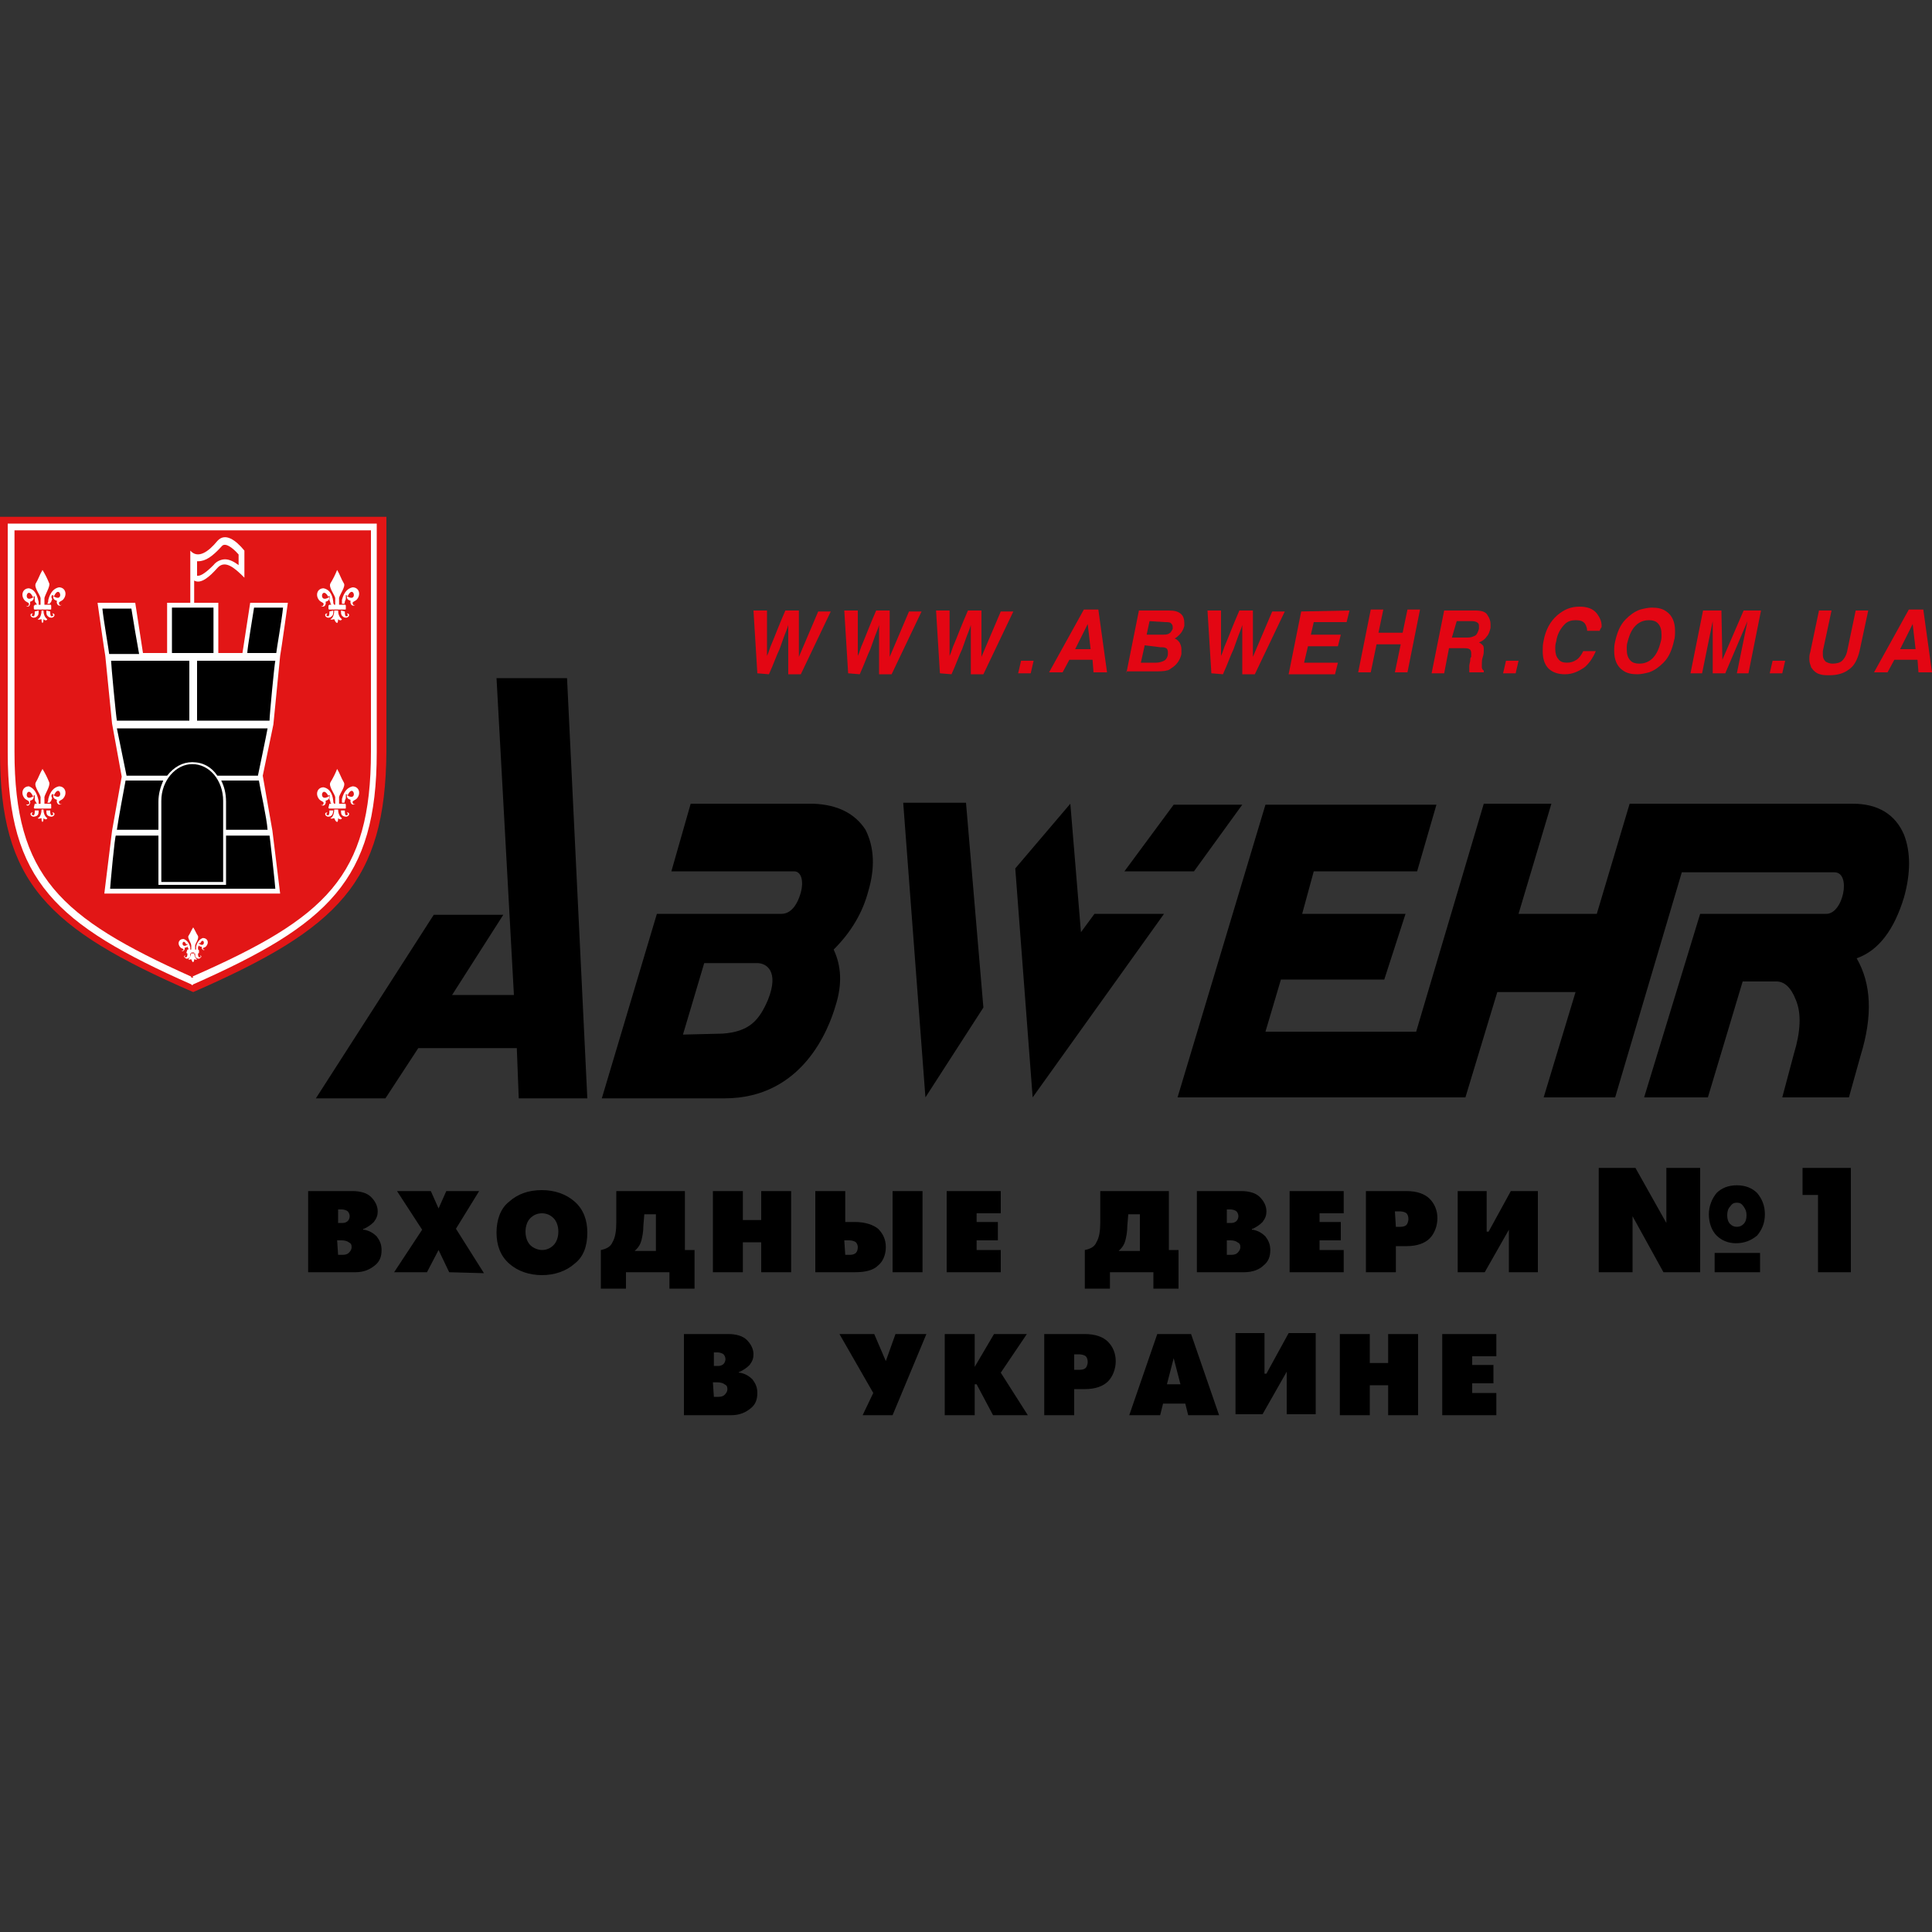 <?xml version="1.0" encoding="utf-8"?>
<!-- Generator: Adobe Illustrator 18.0.0, SVG Export Plug-In . SVG Version: 6.00 Build 0)  -->
<!DOCTYPE svg PUBLIC "-//W3C//DTD SVG 1.1//EN" "http://www.w3.org/Graphics/SVG/1.1/DTD/svg11.dtd">
<svg version="1.1" id="Layer_1" xmlns="http://www.w3.org/2000/svg" xmlns:xlink="http://www.w3.org/1999/xlink" x="0px" y="0px"
	 viewBox="0 0 200 200" enable-background="new 0 0 200 200" xml:space="preserve">
<rect x="0" y="0" width="200" height="200" fill="#333333" stroke="none"/>
<g>
	<g>
		<path fill="#E21616" d="M20,102.7c15.1-6.6,19.9-11.4,20-24.9V53.5H20H0v24.4C0,91.3,4.8,96.1,20,102.7L20,102.7z"/>
		<path fill="#FFFFFF" d="M4.4,64.5c0.1-0.1,0.1-0.3,0.1-0.4c0.1,0.1,0.3,0.2,0.4,0c-0.3-0.2-0.4-0.6-0.4-0.9H4.3
			c0,0.3-0.1,0.8-0.4,0.9c0.1,0.1,0.3,0,0.4,0C4.3,64.3,4.3,64.4,4.4,64.5 M3.6,62.6h1.6c0,0,0.1,0,0.1,0.1v0.3c0,0.1,0,0.1-0.1,0.1
			H3.6c0,0-0.1,0-0.1-0.1v-0.3C3.6,62.7,3.6,62.6,3.6,62.6 M5.3,62.3c0-0.1,0.1-0.2,0.1-0.3c-0.1-0.1-0.1-0.3,0-0.4
			c0.1,0,0.1,0.1,0.2,0.1c0.6-1.3,1.1,0.8-0.1,0c0,0.3,0.1,0.4,0.4,0.5c-0.1,0.2,0.1,0.7,0.5,0.4c-0.2,0.1-0.3,0-0.3-0.2
			c0-0.1,0.3-0.2,0.4-0.3c0.5-0.5,0.3-1.3-0.4-1.3c-0.5,0.1-0.9,0.5-1.1,1.3c0,0.1,0,0.2-0.1,0.4h0.3C5.1,62.5,5.2,62.4,5.3,62.3
			 M3.7,62.4c-0.1-0.1-0.1-0.2-0.1-0.3c0-0.1,0-0.3,0-0.4c0,0-0.1,0.1-0.2,0.1c-0.6-1.3-1.1,0.8,0.1,0c0,0.3-0.1,0.4-0.4,0.5
			c0.1,0.2-0.1,0.7-0.4,0.4c0.2,0.1,0.3,0,0.3-0.2c0-0.1-0.3-0.2-0.4-0.3c-0.5-0.5-0.3-1.3,0.4-1.3C3.5,61,3.8,61.4,4,62.3
			c0,0.1,0,0.2,0,0.3H3.8C3.8,62.5,3.7,62.4,3.7,62.4 M4.2,62.6v-0.7c-0.1-0.4-0.7-1.1-0.5-1.5c0.3-0.5,0.4-0.9,0.7-1.4
			c0.3,0.5,0.5,0.9,0.7,1.4c0.1,0.3-0.4,1.1-0.5,1.5v0.7H4.2 M4,63.2c0,0.4,0,0.5-0.3,0.7c-0.3,0.1-0.4,0-0.5-0.1
			c-0.1-0.2,0-0.3,0.2-0.3c-0.3,0.3,0.1,0.3,0.1,0.3c0.1-0.1,0.1-0.3,0.1-0.5L4,63.2 M4.8,63.2c0,0.4,0,0.5,0.3,0.7
			c0.3,0.1,0.4,0,0.5-0.1c0.1-0.2,0-0.3-0.2-0.3c0.3,0.3-0.1,0.3-0.1,0.3c-0.1-0.1-0.1-0.3-0.1-0.5L4.8,63.2"/>
		<path fill="#FFFFFF" d="M34.9,64.5c0.1-0.1,0.1-0.3,0.1-0.4c0.1,0.1,0.3,0.2,0.4,0c-0.3-0.2-0.4-0.6-0.4-0.9h-0.4
			c0,0.3-0.1,0.8-0.4,0.9c0.1,0.1,0.3,0,0.4,0C34.7,64.3,34.7,64.4,34.9,64.5 M34.1,62.6h1.6c0,0,0.1,0,0.1,0.1v0.3
			c0,0.1,0,0.1-0.1,0.1h-1.6c0,0-0.1,0-0.1-0.1v-0.3C34,62.7,34.1,62.6,34.1,62.6 M35.7,62.3c0-0.1,0.1-0.2,0.1-0.3
			c0-0.1,0-0.3,0-0.4c0.1,0,0.1,0.1,0.2,0.1c0.6-1.3,1.1,0.8-0.1,0c0,0.3,0.1,0.4,0.4,0.5c-0.1,0.2,0.1,0.7,0.5,0.4
			c-0.2,0.1-0.3,0-0.3-0.2c0-0.1,0.3-0.2,0.4-0.3c0.5-0.5,0.3-1.3-0.4-1.3c-0.5,0.1-0.9,0.5-1.1,1.3c0,0.1,0,0.2,0,0.4h0.3
			C35.6,62.5,35.7,62.4,35.7,62.3 M34.2,62.4c0-0.1-0.1-0.2-0.1-0.3c0-0.1,0.1-0.3,0-0.4c-0.1,0-0.1,0.1-0.1,0.1
			c-0.7-1.3-1.1,0.8,0.1,0c0,0.3-0.1,0.4-0.4,0.5c0.1,0.2-0.1,0.7-0.5,0.4c0.2,0.1,0.3,0,0.3-0.2c0-0.1-0.3-0.2-0.4-0.3
			c-0.5-0.5-0.3-1.3,0.4-1.3c0.5,0.1,0.9,0.5,1,1.4c0,0.1,0,0.2,0.1,0.3h-0.3C34.2,62.5,34.2,62.4,34.2,62.4 M34.7,62.6v-0.7
			c-0.1-0.4-0.7-1.1-0.5-1.5c0.3-0.5,0.5-0.9,0.7-1.4c0.3,0.5,0.4,0.9,0.7,1.4c0.2,0.3-0.4,1.1-0.5,1.5v0.7H34.7 M34.5,63.2
			c0,0.4,0,0.5-0.3,0.7c-0.3,0.1-0.4,0-0.5-0.1c-0.1-0.2,0-0.3,0.2-0.3c-0.3,0.3,0.1,0.3,0.1,0.3c0.1-0.1,0.1-0.3,0.1-0.5L34.5,63.2
			 M35.3,63.2c0,0.4,0,0.5,0.3,0.7c0.3,0.1,0.4,0,0.5-0.1c0.1-0.2,0-0.3-0.2-0.3c0.3,0.3-0.1,0.3-0.1,0.3c-0.1-0.1-0.1-0.3-0.1-0.5
			L35.3,63.2"/>
		<path fill="#FFFFFF" d="M4.4,85.1c0.1-0.1,0.1-0.3,0.1-0.4c0.1,0.1,0.3,0.2,0.4,0c-0.3-0.2-0.4-0.6-0.4-0.9H4.3
			c0,0.3-0.1,0.8-0.4,0.9c0.1,0.1,0.3,0,0.4,0C4.3,84.9,4.3,85,4.4,85.1 M3.6,83.2h1.6c0,0,0.1,0,0.1,0.1v0.3c0,0.1,0,0.1-0.1,0.1
			H3.6c0,0-0.1,0-0.1-0.1L3.6,83.2C3.6,83.3,3.6,83.2,3.6,83.2 M5.3,82.9c0-0.1,0.1-0.2,0.1-0.3c-0.1-0.1-0.1-0.3,0-0.4
			c0.1,0,0.1,0.1,0.2,0.1c0.6-1.3,1.1,0.8-0.1,0c0,0.3,0.1,0.4,0.4,0.5c-0.1,0.2,0.1,0.7,0.5,0.4c-0.2,0.1-0.3,0-0.3-0.2
			c0-0.1,0.3-0.2,0.4-0.3c0.5-0.5,0.3-1.3-0.4-1.3c-0.5,0.1-0.9,0.5-1.1,1.3c0,0.1,0,0.2-0.1,0.4h0.3C5.1,83.1,5.2,83,5.3,82.9
			 M3.7,83c-0.1-0.1-0.1-0.2-0.1-0.3c0-0.1,0-0.3,0-0.4c0,0-0.1,0.1-0.2,0.1c-0.6-1.3-1.1,0.8,0.1,0c0,0.3-0.1,0.4-0.4,0.5
			c0.1,0.2-0.1,0.7-0.4,0.4C3,83.3,3.1,83.2,3,83c0-0.1-0.3-0.2-0.4-0.3c-0.5-0.5-0.3-1.3,0.4-1.3C3.5,81.6,3.8,82,4,82.9
			c0,0.1,0,0.2,0,0.3H3.8C3.8,83.1,3.7,83.1,3.7,83 M4.2,83.2v-0.7c-0.1-0.4-0.7-1.1-0.5-1.5c0.3-0.5,0.4-0.9,0.7-1.4
			c0.3,0.5,0.5,0.9,0.7,1.4c0.1,0.4-0.4,1.1-0.5,1.5v0.7H4.2 M4,83.8c0,0.4,0,0.6-0.3,0.7c-0.3,0.1-0.4,0-0.5-0.1
			c-0.1-0.2,0-0.3,0.2-0.3c-0.3,0.3,0.1,0.3,0.1,0.3c0.1-0.1,0.1-0.3,0.1-0.5H4 M4.8,83.8c0,0.4,0,0.6,0.3,0.7
			c0.3,0.1,0.4,0,0.5-0.1c0.1-0.2,0-0.3-0.2-0.3c0.3,0.3-0.1,0.3-0.1,0.3c-0.1-0.1-0.1-0.3-0.1-0.5H4.8"/>
		<path fill="#FFFFFF" d="M20,99.6c0.1-0.1,0.1-0.2,0.1-0.3c0.1,0,0.2,0.1,0.3,0c-0.2-0.1-0.3-0.4-0.3-0.7h-0.3
			c0,0.2-0.1,0.5-0.3,0.7c0.1,0.1,0.2,0,0.3,0C19.9,99.5,19.9,99.6,20,99.6 M19.4,98.3h1.1c0,0,0.1,0,0.1,0.1v0.2c0,0,0,0.1-0.1,0.1
			h-1.1c0,0-0.1,0-0.1-0.1L19.4,98.3C19.4,98.4,19.4,98.3,19.4,98.3 M20.5,98.1c0-0.1,0-0.1,0.1-0.2c0-0.1,0-0.2,0-0.3
			c0,0,0.1,0,0.1,0.1c0.4-0.9,0.7,0.5-0.1,0c0,0.2,0,0.3,0.3,0.3c-0.1,0.1,0.1,0.5,0.3,0.3c-0.1,0-0.2,0-0.2-0.1
			c0-0.1,0.2-0.1,0.3-0.2c0.4-0.4,0.2-0.9-0.3-0.9c-0.3,0.1-0.6,0.4-0.7,0.9c0,0.1,0,0.1,0,0.3h0.2C20.5,98.2,20.5,98.2,20.5,98.1
			 M19.5,98.2c0-0.1-0.1-0.1-0.1-0.2c0-0.1,0-0.2,0-0.3c0,0-0.1,0-0.1,0.1c-0.4-0.9-0.7,0.5,0.1,0c0,0.2,0,0.3-0.3,0.3
			c0.1,0.1-0.1,0.5-0.3,0.3c0.1,0,0.2,0,0.2-0.1c0-0.1-0.2-0.1-0.3-0.2c-0.4-0.4-0.2-0.9,0.3-0.9c0.3,0.1,0.6,0.4,0.7,0.9
			c0,0.1,0,0.1,0,0.2h-0.2C19.5,98.2,19.5,98.2,19.5,98.2 M19.8,98.3v-0.4c0-0.3-0.4-0.8-0.3-1c0.2-0.3,0.3-0.6,0.5-0.9
			c0.2,0.3,0.3,0.6,0.5,0.9c0.1,0.3-0.3,0.8-0.3,1v0.5L19.8,98.3 M19.7,98.7c0,0.3,0,0.4-0.2,0.5c-0.2,0.1-0.3,0-0.4-0.1
			c-0.1-0.1,0-0.2,0.1-0.2c-0.2,0.2,0,0.2,0.1,0.2c0.1-0.1,0.1-0.2,0.1-0.4H19.7 M20.2,98.7c0,0.3,0,0.4,0.2,0.5
			c0.2,0.1,0.3,0,0.4-0.1c0.1-0.1,0-0.2-0.1-0.2c0.2,0.2,0,0.2-0.1,0.2c-0.1-0.1-0.1-0.2-0.1-0.4H20.2"/>
		<path fill="#FFFFFF" d="M27.2,80.3L27.2,80.3l1.1-5.3l0.7-7.1c0.1-0.5,0.8-5.5,0.8-5.5h-3.9l-0.8,5.2h-2.5v-5.2h-2.5v-2.3
			c0.7,0.4,1.6-0.4,2.4-1.3c0.8-0.9,1.8,0,2.8,1c0-0.9,0-1.9,0-2.8c-0.9-1.1-2-1.9-2.8-1c-0.9,1.1-2,1.9-2.8,1c0,0.1,0,0.2,0,0.4
			v2.4v2.6h-2.4v5.2h-2.5l-0.8-5.2h-3.9c0,0,0.7,5,0.8,5.5h0l0.7,7l1,5.5h0L11.6,86l-0.8,6.5H29L28.2,86L27.2,80.3z"/>
		<path fill="#E21616" d="M20.5,59.6c0,0-0.1,0-0.1,0v-1.5c0,0,0.1,0,0.1,0c0.8,0,1.5-0.5,2.5-1.6c0.1-0.1,0.2-0.1,0.3-0.1
			c0.2,0,0.7,0.2,1.4,1v1.1c-0.4-0.3-0.9-0.6-1.4-0.6c-0.4,0-0.9,0.2-1.2,0.6C21.1,59.5,20.7,59.6,20.5,59.6z"/>
		<g>
			<g>
				<path d="M12.1,75.4c0.1,0.5,1,4.9,1,4.9h4.2c0.7-0.9,1.6-1.4,2.6-1.4c1.1,0,2,0.5,2.6,1.4h4.2c0,0,0.9-4.3,1-4.9H12.1z"/>
				<path d="M12.1,74.6h7.5v-6.2h-8.1C11.5,68.8,12,74.1,12.1,74.6z"/>
				<path d="M27.7,85.9c-0.1-1.3-0.7-3.9-0.9-5.1h-3.9c0.3,0.6,0.5,1.3,0.5,2.2v2.9H27.7z"/>
				<rect x="17.8" y="62.9" width="4.3" height="4.7"/>
				<path d="M12.1,85.9h4.3v-2.9c0-0.8,0.2-1.5,0.5-2.2H13C12.8,81.9,12.3,84.5,12.1,85.9z"/>
				<path d="M28.5,68.4h-8.1v6.2h7.5C27.9,74.1,28.4,68.8,28.5,68.4z"/>
				<path d="M23.4,86.5v5.1h-7v-5.1H12c-0.1-0.2-0.6,5.3-0.6,5.5h17.1c0-0.3-0.6-5.7-0.6-5.5H23.4z"/>
				<path d="M26.3,62.9c-0.1,0.7-0.7,4.2-0.7,4.7h3c0-0.2,0.6-3.6,0.7-4.7H26.3z"/>
				<path d="M14.4,67.7c-0.1-0.5-0.7-4-0.8-4.7h-3c0.1,1.1,0.7,4.5,0.7,4.7H14.4z"/>
			</g>
			<path d="M16.7,82.9c0,0,0,8.2,0,8.4c0.2,0,6.2,0,6.4,0c0-0.2,0-8.4,0-8.4c0-2.1-1.4-3.8-3.2-3.8C18.2,79.1,16.7,80.8,16.7,82.9z"
				/>
		</g>
		<path fill="#FFFFFF" d="M34.9,85.1C35,85,35,84.9,35,84.7c0.1,0.1,0.3,0.2,0.4,0c-0.3-0.2-0.4-0.6-0.4-0.9h-0.4
			c0,0.3-0.1,0.8-0.4,0.9c0.1,0.1,0.3,0,0.4,0C34.7,84.9,34.7,85,34.9,85.1 M34.1,83.2h1.6c0,0,0.1,0,0.1,0.1v0.3
			c0,0.1,0,0.1-0.1,0.1h-1.6c0,0-0.1,0-0.1-0.1L34.1,83.2C34,83.3,34.1,83.2,34.1,83.2 M35.7,82.9c0-0.1,0.1-0.2,0.1-0.3
			c0-0.1,0-0.3,0-0.4c0.1,0,0.1,0.1,0.2,0.1c0.6-1.3,1.1,0.8-0.1,0c0,0.3,0.1,0.4,0.4,0.5c-0.1,0.2,0.1,0.7,0.5,0.4
			c-0.2,0.1-0.3,0-0.3-0.2c0-0.1,0.3-0.2,0.4-0.3c0.5-0.5,0.3-1.3-0.4-1.3c-0.5,0.1-0.9,0.5-1.1,1.3c0,0.1,0,0.2,0,0.4h0.3
			C35.6,83.1,35.7,83,35.7,82.9 M34.2,83c0-0.1-0.1-0.2-0.1-0.3c0-0.1,0.1-0.3,0-0.4c-0.1,0-0.1,0.1-0.1,0.1c-0.7-1.3-1.1,0.8,0.1,0
			c0,0.3-0.1,0.4-0.4,0.5c0.1,0.2-0.1,0.7-0.5,0.4c0.2,0.1,0.3,0,0.3-0.2c0-0.1-0.3-0.2-0.4-0.3c-0.5-0.5-0.3-1.3,0.4-1.3
			c0.5,0.1,0.9,0.5,1,1.4c0,0.1,0,0.2,0.1,0.3h-0.3C34.2,83.1,34.2,83.1,34.2,83 M34.7,83.2v-0.7c-0.1-0.4-0.7-1.1-0.5-1.5
			c0.3-0.5,0.5-0.9,0.7-1.4c0.3,0.5,0.4,0.9,0.7,1.4c0.2,0.4-0.4,1.1-0.5,1.5v0.7H34.7 M34.5,83.8c0,0.4-0.1,0.6-0.3,0.7
			c-0.3,0.1-0.4,0-0.5-0.1c-0.1-0.2,0-0.3,0.2-0.3c-0.3,0.3,0.1,0.3,0.1,0.3c0.1-0.1,0.1-0.3,0.1-0.5H34.5 M35.3,83.8
			c0,0.4,0,0.6,0.3,0.7c0.3,0.1,0.4,0,0.5-0.1c0.1-0.2,0-0.3-0.2-0.3c0.3,0.3-0.1,0.3-0.1,0.3c-0.1-0.1-0.1-0.3-0.1-0.5H35.3"/>
		<path fill="#FFFFFF" d="M0.8,54.2v23.7c0,13.3,5,17.8,19,24l0.1,0.1l0.1-0.1c14-6.2,19-10.8,19-24V54.2L0.8,54.2L0.8,54.2z
			 M38.4,77.8c0,12.9-4.6,17.2-18.5,23.3c0,0,0.1,0,0.1,0.1h-0.3c0.1,0,0.1,0,0.1-0.1C6.2,95,1.5,90.7,1.5,77.8V54.9h36.9L38.4,77.8
			L38.4,77.8z"/>
	</g>
	<g>
		<g>
			<path fill="#E30613" d="M78.4,69.7l-0.4-6.5h1.4c0,0.9,0,1.8,0,2.6c0,0.8,0,1.5,0,2.1c0.2-0.4,0.3-0.9,0.5-1.3
				c0.3-0.7,0.7-1.8,1.4-3.4h1.4c0,1.5,0,2.6,0,3.2c0,0.6,0,1.1,0,1.6l2-4.7H86l-3.1,6.5h-1.3c0-1.2,0-2.1,0-2.8c0-0.7,0-1.5,0-2.3
				c-0.1,0.4-0.3,0.8-0.4,1.1c-0.1,0.3-0.3,0.8-0.5,1.4c-0.3,0.6-0.6,1.5-1.1,2.6L78.4,69.7L78.4,69.7z"/>
			<path fill="#E30613" d="M87.8,69.7l-0.4-6.5h1.4c0,0.9,0,1.8,0,2.6c0,0.8,0,1.5,0,2.1c0.2-0.4,0.3-0.9,0.5-1.3
				c0.3-0.7,0.7-1.8,1.4-3.4h1.4c0,1.5,0,2.6,0,3.2c0,0.6,0,1.1,0,1.6l2-4.7h1.3l-3.1,6.5H91c0-1.2,0-2.1,0-2.8c0-0.7,0-1.5,0-2.3
				c-0.1,0.4-0.3,0.8-0.4,1.1c-0.1,0.3-0.3,0.8-0.5,1.4c-0.3,0.6-0.6,1.5-1.1,2.6L87.8,69.7L87.8,69.7z"/>
			<path fill="#E30613" d="M97.3,69.7l-0.4-6.5h1.4c0,0.9,0,1.8,0,2.6c0,0.8,0,1.5,0,2.1c0.2-0.4,0.3-0.9,0.5-1.3
				c0.3-0.7,0.7-1.8,1.4-3.4h1.4c0,1.5,0,2.6,0,3.2c0,0.6,0,1.1,0,1.6l2-4.7h1.3l-3.1,6.5h-1.3c0-1.2,0-2.1,0-2.8c0-0.7,0-1.5,0-2.3
				c-0.1,0.4-0.3,0.8-0.4,1.1c-0.1,0.3-0.3,0.8-0.5,1.4c-0.3,0.6-0.6,1.5-1.1,2.6L97.3,69.7L97.3,69.7z"/>
			<path fill="#E30613" d="M107,68.4l-0.3,1.3h-1.3l0.3-1.3H107z"/>
			<path fill="#E30613" d="M110.7,68.3l-0.7,1.3h-1.4l3.6-6.5h1.5l0.9,6.5h-1.4l-0.1-1.3H110.7z M111.3,67.2h1.6l-0.3-2.6
				L111.3,67.2z"/>
			<path fill="#E30613" d="M116.6,69.7l1.3-6.5h3.1c0.6,0,1,0.1,1.3,0.4c0.2,0.2,0.3,0.5,0.3,0.9c0,0.1,0,0.2,0,0.2s0,0.1,0,0.1
				c-0.1,0.4-0.3,0.7-0.5,0.9c-0.1,0.1-0.3,0.3-0.5,0.4c0.3,0.1,0.4,0.3,0.5,0.4c0.1,0.2,0.2,0.4,0.2,0.7c0,0.1,0,0.3,0,0.5
				c-0.1,0.5-0.4,1-0.8,1.3c-0.3,0.2-0.5,0.4-0.7,0.4c-0.3,0.1-0.8,0.1-1.4,0.1H116.6z M118.5,66.8l-0.4,1.8h1.6
				c0.3,0,0.6-0.1,0.8-0.2c0.2-0.1,0.4-0.4,0.4-0.7c0-0.1,0-0.1,0-0.2c0-0.2-0.1-0.4-0.2-0.4c-0.1-0.1-0.4-0.1-0.6-0.1L118.5,66.8
				L118.5,66.8z M119,64.3l-0.3,1.4h1.6c0.3,0,0.5,0,0.7-0.1c0.2-0.1,0.3-0.3,0.4-0.5c0,0,0-0.1,0-0.1c0,0,0-0.1,0-0.1
				c0-0.2-0.1-0.3-0.2-0.4c-0.1-0.1-0.4-0.1-0.6-0.1L119,64.3L119,64.3z"/>
			<path fill="#E30613" d="M125.4,69.7l-0.4-6.5h1.4c0,0.9,0,1.8,0,2.6c0,0.8,0,1.5,0,2.1c0.2-0.4,0.3-0.9,0.5-1.3
				c0.3-0.7,0.7-1.8,1.4-3.4h1.4c0,1.5,0,2.6,0,3.2c0,0.6,0,1.1,0,1.6l2-4.7h1.3l-3.1,6.5h-1.3c0-1.2,0-2.1,0-2.8c0-0.7,0-1.5,0-2.3
				c-0.1,0.4-0.3,0.8-0.4,1.1c-0.1,0.3-0.3,0.8-0.5,1.4c-0.3,0.6-0.6,1.5-1.1,2.6L125.4,69.7L125.4,69.7z"/>
			<path fill="#E30613" d="M139.7,63.2l-0.3,1.2H136l-0.3,1.3h3.1l-0.3,1.2h-3.1l-0.4,1.7h3.5l-0.3,1.2h-4.8l1.3-6.5L139.7,63.2
				L139.7,63.2z"/>
			<path fill="#E30613" d="M145,66.7h-2.5l-0.6,2.9h-1.3l1.3-6.5h1.3l-0.5,2.4h2.5l0.5-2.4h1.3l-1.3,6.5h-1.3L145,66.7z"/>
			<path fill="#E30613" d="M148.2,69.7l1.3-6.5h3.2c0.6,0,1.1,0.1,1.3,0.5c0.2,0.3,0.3,0.6,0.3,0.9c0,0.1,0,0.3,0,0.4
				c-0.1,0.4-0.2,0.7-0.4,0.9c-0.2,0.3-0.5,0.5-0.8,0.6c0.2,0.1,0.3,0.2,0.4,0.3c0.1,0.1,0.1,0.3,0.1,0.5c0,0.2,0,0.4-0.1,0.7
				c-0.1,0.3-0.1,0.5-0.1,0.7c0,0.1,0,0.3,0,0.4c0,0.1,0.1,0.3,0.2,0.3l0,0.2h-1.5c0,0,0-0.1,0-0.3c0-0.1,0-0.3,0-0.4
				c0-0.1,0.1-0.4,0.1-0.6c0-0.1,0-0.2,0.1-0.3c0-0.1,0-0.3,0-0.4c0-0.2-0.1-0.4-0.2-0.4c-0.1-0.1-0.4-0.1-0.7-0.1H150l-0.5,2.6
				L148.2,69.7L148.2,69.7z M150.3,66h1.6c0.4,0,0.6-0.1,0.8-0.2c0.2-0.1,0.3-0.4,0.4-0.7c0-0.1,0-0.1,0-0.2c0-0.2,0-0.3-0.1-0.4
				c-0.1-0.1-0.3-0.2-0.6-0.2h-1.6L150.3,66z"/>
			<path fill="#E30613" d="M157.2,68.4l-0.3,1.3h-1.3l0.3-1.3H157.2z"/>
			<path fill="#E30613" d="M165.6,65.3h-1.3c0-0.3-0.1-0.5-0.2-0.7c-0.2-0.3-0.5-0.4-1-0.4c-0.4,0-0.8,0.1-1.1,0.4
				c-0.4,0.4-0.8,1-0.9,1.8c-0.1,0.3-0.1,0.5-0.1,0.8c0,0.4,0.1,0.8,0.3,1c0.2,0.3,0.5,0.4,0.9,0.4c0.4,0,0.7-0.1,1-0.3
				c0.3-0.2,0.5-0.5,0.7-0.9h1.3c-0.3,0.7-0.7,1.3-1.2,1.7c-0.6,0.4-1.2,0.7-2,0.7c-0.7,0-1.3-0.2-1.7-0.6c-0.4-0.4-0.6-1-0.6-1.8
				c0-0.3,0-0.7,0.1-1.1c0.2-1.1,0.7-2,1.4-2.6c0.7-0.6,1.4-0.9,2.3-0.9c0.8,0,1.4,0.2,1.8,0.7c0.3,0.4,0.5,0.8,0.5,1.3
				c0,0,0,0.1,0,0.1C165.6,65.2,165.6,65.3,165.6,65.3z"/>
			<path fill="#E30613" d="M167.2,66.4c0.2-0.9,0.5-1.7,1.1-2.3c0.4-0.4,0.9-0.8,1.5-1c0.4-0.1,0.8-0.2,1.2-0.2
				c0.6,0,1.1,0.1,1.5,0.4c0.6,0.4,0.9,1.1,0.9,2c0,0.3,0,0.7-0.1,1c-0.2,0.9-0.5,1.7-1.1,2.3c-0.4,0.4-0.9,0.8-1.5,1
				c-0.4,0.1-0.8,0.2-1.2,0.2c-0.6,0-1.1-0.1-1.5-0.4c-0.6-0.4-0.9-1.1-0.9-2C167.1,67.1,167.1,66.8,167.2,66.4z M168.5,66.4
				c-0.1,0.3-0.1,0.5-0.1,0.8c0,0.5,0.1,0.9,0.4,1.2c0.2,0.2,0.5,0.3,0.9,0.3c0.4,0,0.8-0.1,1.2-0.4c0.5-0.4,0.8-1,1-1.8
				c0.1-0.3,0.1-0.5,0.1-0.8c0-0.5-0.1-0.9-0.4-1.2c-0.2-0.2-0.5-0.3-0.9-0.3c-0.4,0-0.8,0.1-1.2,0.4C169,65,168.7,65.6,168.5,66.4z
				"/>
			<path fill="#E30613" d="M182.3,63.2l-1.3,6.5h-1.2l1.1-5.4l-2.3,5.4h-1.3l0-5.4l-1.1,5.4h-1.2l1.3-6.5h1.9l0.1,5.1l2.2-5.1H182.3
				z"/>
			<path fill="#E30613" d="M184.8,68.4l-0.3,1.3h-1.3l0.3-1.3H184.8z"/>
			<path fill="#E30613" d="M193.4,63.2l-0.9,4.2c-0.2,0.8-0.5,1.5-1.1,1.9c-0.5,0.4-1.2,0.6-2,0.6c-0.4,0-0.7,0-1-0.1
				c-0.4-0.1-0.7-0.4-0.9-0.7c-0.1-0.3-0.2-0.5-0.2-0.9c0-0.2,0-0.4,0.1-0.7l0.9-4.3h1.3l-0.9,4.2c0,0.1,0,0.1,0,0.2
				c0,0.1,0,0.1,0,0.2c0,0.3,0.1,0.5,0.3,0.7c0.2,0.1,0.4,0.2,0.7,0.2c0.4,0,0.8-0.1,1-0.3c0.2-0.2,0.4-0.5,0.5-0.9l0.9-4.3
				L193.4,63.2L193.4,63.2z"/>
			<path fill="#E30613" d="M196.1,68.3l-0.7,1.3H194l3.6-6.5h1.5l0.9,6.5h-1.4l-0.1-1.3H196.1z M196.7,67.2h1.6l-0.3-2.6L196.7,67.2
				z"/>
		</g>
	</g>
	<g>
		<polygon points="101.8,104.3 100,83.1 93.5,83.1 95.8,113.6 		"/>
		<polygon points="128.6,83.3 121.5,83.3 116.4,90.2 123.6,90.2 		"/>
		<polygon points="120.5,94.6 113.3,94.6 111.9,96.5 110.8,83.2 105.1,89.9 106.9,113.6 		"/>
		<path d="M151.7,113.6l3.3-10.9h8.1l-3.3,10.9h7.4l6.9-23.3c14.7,0,15.4,0,15.8,0c1.8,0,0.9,4.4-0.9,4.3H176l-5.8,19h6.6l3.6-12
			h3.5c0.8,0,1.5,0.6,2,1.9c0.6,1.4,0.5,3.3-0.2,5.6l-1.2,4.5h6.9l1.2-4.3c1.3-4.2,1.1-7.5-0.4-10.1c2.3-0.8,3.9-3,4.9-6.3
			c0.7-2.5,0.7-4.7,0-6.5c-0.9-2.1-2.7-3.2-5.3-3.2h-23.1l-3.4,11.4h-8.1l3.4-11.4h-7l-7,23.6h-15.6l1.6-5.4h10.7l2.2-6.8h-10.7
			l1.2-4.4h10.7l2-6.9h-17.7l-9.1,30.3L151.7,113.6L151.7,113.6z"/>
		<polygon points="43.3,108.5 53.5,108.5 53.7,113.7 60.8,113.7 58.7,70.2 51.4,70.2 53.2,103 46.8,103 52.1,94.7 44.9,94.7 
			32.7,113.7 39.9,113.7 		"/>
		<path d="M86.5,104.1c0.7-2.2,0.6-4.1-0.2-5.8c1.8-1.8,3-3.8,3.6-6.1c0.7-2.4,0.6-4.5-0.3-6.3c-1.1-1.7-2.9-2.6-5.4-2.7H71.5l-2,7
			h12.7c0.8,0,1,1.1,0.7,2.2c-0.4,1.4-1.1,2.2-2,2.2H68l-5.7,19.1H75C83.1,113.7,85.8,106.5,86.5,104.1z M70.7,107.1l2.2-7.4h5.5
			c0.9,0,2.3,0.8,1.1,3.8c-0.9,2.1-1.9,3.3-4.7,3.5L70.7,107.1L70.7,107.1z"/>
	</g>
	<path d="M149.3,146.5v-8.4h5.6v2.3h-2.5v0.9h2.2v1.9h-2.2v1h2.5v2.3L149.3,146.5L149.3,146.5z M143.7,146.5v-3.1h-1.9v3.1h-3.1
		v-8.4h3.1v3h1.9v-3h3.1v8.4H143.7z M133.2,146.5V142l-2.5,4.4h-2.8v-8.4h3v4.2l0.2,0l2.3-4.2h2.8v8.4H133.2z M123,146.5l-0.3-1.2
		h-2.3l-0.3,1.2h-3.2l2.9-8.4h3.5l2.9,8.4H123z M120.8,143.3h1.4l-0.7-2.7L120.8,143.3z M108.1,146.5v-8.4h4.2
		c1.1,0,1.9,0.3,2.4,0.8c0.5,0.5,0.8,1.2,0.8,2c0,0.8-0.3,1.6-0.8,2.1c-0.5,0.5-1.3,0.8-2.4,0.8h-1.1v2.7L108.1,146.5L108.1,146.5z
		 M111.3,141.8h0.5c0.3,0,0.5-0.1,0.6-0.2c0.1-0.1,0.2-0.4,0.2-0.6c0-0.3-0.1-0.5-0.2-0.6c-0.1-0.1-0.4-0.2-0.7-0.2h-0.5V141.8z
		 M102.8,146.5l-1.7-3.2l-0.2,0v3.2h-3.1v-8.4h3.1v3.4l2-3.4h3.4l-2.7,4l2.8,4.4L102.8,146.5L102.8,146.5z M89.3,146.5l1.1-2.3
		l-3.5-6.1h3.6l1.2,2.8l1-2.8h3.2l-3.5,8.4L89.3,146.5L89.3,146.5z M70.8,146.5v-8.4h4.6c0.8,0,1.5,0.2,1.9,0.6
		c0.4,0.4,0.7,0.9,0.7,1.5c0,0.4-0.1,0.7-0.4,1.1c-0.3,0.3-0.6,0.5-1,0.7l-0.1,0v0.1l0.1,0c0.5,0.1,0.9,0.3,1.3,0.7
		c0.3,0.4,0.5,0.8,0.5,1.4c0,0.7-0.2,1.2-0.7,1.6s-1.1,0.7-2,0.7L70.8,146.5L70.8,146.5z M73.9,144.6h0.5c0.3,0,0.5-0.1,0.6-0.2
		c0.1-0.1,0.3-0.3,0.3-0.6c0-0.3-0.1-0.4-0.3-0.5c-0.1-0.1-0.4-0.2-0.7-0.2h-0.5L73.9,144.6L73.9,144.6z M73.9,141.4h0.5
		c0.2,0,0.4-0.1,0.5-0.2c0.1-0.1,0.2-0.3,0.2-0.5c0-0.2-0.1-0.4-0.2-0.5c-0.1-0.1-0.4-0.2-0.6-0.2h-0.4V141.4z M119.4,133.4v-1.7
		h-4.5v1.7h-2.6v-4c0.5-0.1,1-0.3,1.2-0.8c0.3-0.5,0.4-1.2,0.4-2.1v-3.2h7.1v6.1h1v4H119.4z M116.7,126.9c0,0.6-0.1,1.1-0.2,1.5
		c-0.1,0.4-0.3,0.7-0.5,0.9l-0.2,0.2h2.2v-3.8h-1.2L116.7,126.9L116.7,126.9z M69.3,133.4v-1.7h-4.5v1.7h-2.6v-4
		c0.5-0.1,1-0.3,1.2-0.8c0.3-0.5,0.4-1.2,0.4-2.1v-3.2h7.1v6.1h1v4H69.3z M66.6,126.9c0,0.6-0.1,1.1-0.2,1.5
		c-0.1,0.4-0.3,0.7-0.5,0.9l-0.2,0.2h2.2v-3.8h-1.2L66.6,126.9L66.6,126.9z M56.1,132c-1.3,0-2.5-0.4-3.4-1.2
		c-0.9-0.8-1.3-1.9-1.3-3.2s0.4-2.5,1.3-3.2c0.9-0.8,2-1.2,3.4-1.2c1.3,0,2.5,0.4,3.4,1.2s1.3,1.9,1.3,3.2c0,1.4-0.4,2.5-1.3,3.2
		C58.6,131.6,57.4,132,56.1,132z M56.1,125.6c-0.5,0-0.9,0.2-1.2,0.5c-0.3,0.3-0.5,0.8-0.5,1.4c0,0.6,0.2,1.1,0.5,1.4
		c0.3,0.3,0.8,0.5,1.2,0.5c0.5,0,0.9-0.2,1.2-0.5c0.3-0.3,0.5-0.8,0.5-1.4c0-0.6-0.2-1.1-0.5-1.4C57,125.8,56.6,125.6,56.1,125.6z
		 M188.2,131.7v-8h-1.6v-2.8h5v10.8L188.2,131.7L188.2,131.7z M177.5,131.7v-2h4.7v2H177.5z M172.2,131.7l-3.2-5.8v5.8h-3.5v-10.8
		h3.8l3.2,5.7v-5.7h3.5v10.8H172.2z M156.2,131.7v-4.4l-2.5,4.4h-2.8v-8.4h3v4.2l0.2,0l2.3-4.2h2.8v8.4H156.2z M141.4,131.7v-8.4
		h4.2c1.1,0,1.9,0.3,2.4,0.8c0.5,0.5,0.8,1.2,0.8,2s-0.3,1.6-0.8,2.1c-0.5,0.5-1.3,0.8-2.4,0.8h-1.1v2.7L141.4,131.7L141.4,131.7z
		 M144.5,127h0.5c0.3,0,0.5-0.1,0.6-0.2c0.1-0.1,0.2-0.4,0.2-0.6c0-0.3-0.1-0.5-0.2-0.6c-0.1-0.1-0.4-0.2-0.7-0.2h-0.5L144.5,127
		L144.5,127z M133.5,131.7v-8.4h5.6v2.3h-2.5v0.9h2.2v1.9h-2.2v1h2.5v2.3L133.5,131.7L133.5,131.7z M123.9,131.7v-8.4h4.6
		c0.8,0,1.5,0.2,1.9,0.6c0.4,0.4,0.7,0.9,0.7,1.5c0,0.4-0.1,0.7-0.4,1.1c-0.3,0.3-0.6,0.5-1,0.7l-0.1,0v0.1l0.1,0
		c0.5,0.1,0.9,0.3,1.3,0.7c0.3,0.4,0.5,0.8,0.5,1.4c0,0.7-0.2,1.2-0.7,1.6c-0.4,0.4-1.1,0.7-2,0.7L123.9,131.7L123.9,131.7z
		 M127,129.9h0.5c0.3,0,0.5-0.1,0.6-0.2c0.1-0.1,0.3-0.3,0.3-0.6c0-0.3-0.1-0.4-0.3-0.5c-0.1-0.1-0.4-0.2-0.7-0.2H127L127,129.9
		L127,129.9z M127,126.6h0.5c0.2,0,0.4-0.1,0.5-0.2c0.1-0.1,0.2-0.3,0.2-0.5c0-0.2-0.1-0.4-0.2-0.5c-0.1-0.1-0.4-0.2-0.6-0.2H127
		V126.6z M98,131.7v-8.4h5.6v2.3h-2.5v0.9h2.2v1.9h-2.2v1h2.5v2.3L98,131.7L98,131.7z M92.4,131.7v-8.4h3.1v8.4H92.4z M84.4,131.7
		v-8.4h3.1v3.2h1c1.1,0,1.9,0.3,2.4,0.7c0.5,0.5,0.8,1.1,0.8,1.9c0,0.8-0.3,1.5-0.8,1.9c-0.5,0.5-1.3,0.7-2.4,0.7L84.4,131.7
		L84.4,131.7z M87.5,129.9h0.5c0.3,0,0.5-0.1,0.6-0.2c0.1-0.1,0.2-0.3,0.2-0.6c0-0.2-0.1-0.4-0.2-0.5c-0.1-0.1-0.4-0.2-0.7-0.2h-0.5
		L87.5,129.9L87.5,129.9z M78.8,131.7v-3.1h-1.9v3.1h-3.1v-8.4h3.1v3h1.9v-3h3.1v8.4H78.8z M46.5,131.7l-1.1-2.3l-1.2,2.3h-3.4
		l2.9-4.4l-2.6-4h3.5l0.8,1.8l0.8-1.8h3.4l-2.4,3.9l2.9,4.6L46.5,131.7L46.5,131.7z M31.9,131.7v-8.4h4.6c0.8,0,1.5,0.2,1.9,0.6
		c0.4,0.4,0.7,0.9,0.7,1.5c0,0.4-0.1,0.7-0.4,1.1c-0.3,0.3-0.6,0.5-1,0.7l-0.1,0v0.1l0.1,0c0.5,0.1,0.9,0.3,1.3,0.7
		c0.3,0.4,0.5,0.8,0.5,1.4c0,0.7-0.2,1.2-0.7,1.6s-1.1,0.7-2,0.7L31.9,131.7L31.9,131.7z M35,129.9h0.5c0.3,0,0.5-0.1,0.6-0.2
		c0.1-0.1,0.3-0.3,0.3-0.6c0-0.3-0.1-0.4-0.3-0.5c-0.1-0.1-0.4-0.2-0.7-0.2h-0.5L35,129.9L35,129.9z M35,126.6h0.5
		c0.2,0,0.4-0.1,0.5-0.2c0.1-0.1,0.2-0.3,0.2-0.5c0-0.2-0.1-0.4-0.2-0.5c-0.1-0.1-0.4-0.2-0.6-0.2H35V126.6z M179.7,128.7
		c-0.8,0-1.5-0.3-2-0.8c-0.5-0.5-0.8-1.3-0.8-2.2c0-0.8,0.3-1.6,0.8-2.2c0.5-0.5,1.2-0.8,2.1-0.8c0.9,0,1.6,0.3,2.1,0.8
		c0.5,0.6,0.8,1.3,0.8,2.2c0,0.9-0.3,1.6-0.8,2.2C181.3,128.4,180.6,128.7,179.7,128.7L179.7,128.7z M179.8,124.5
		c-0.3,0-0.5,0.1-0.7,0.4c-0.2,0.2-0.3,0.5-0.3,0.9c0,0.4,0.1,0.7,0.3,0.9c0.2,0.2,0.4,0.3,0.7,0.3s0.5-0.1,0.7-0.3
		c0.2-0.2,0.3-0.5,0.3-0.9c0-0.4-0.1-0.6-0.3-0.9C180.3,124.6,180.1,124.5,179.8,124.5z"/>
</g>
</svg>
